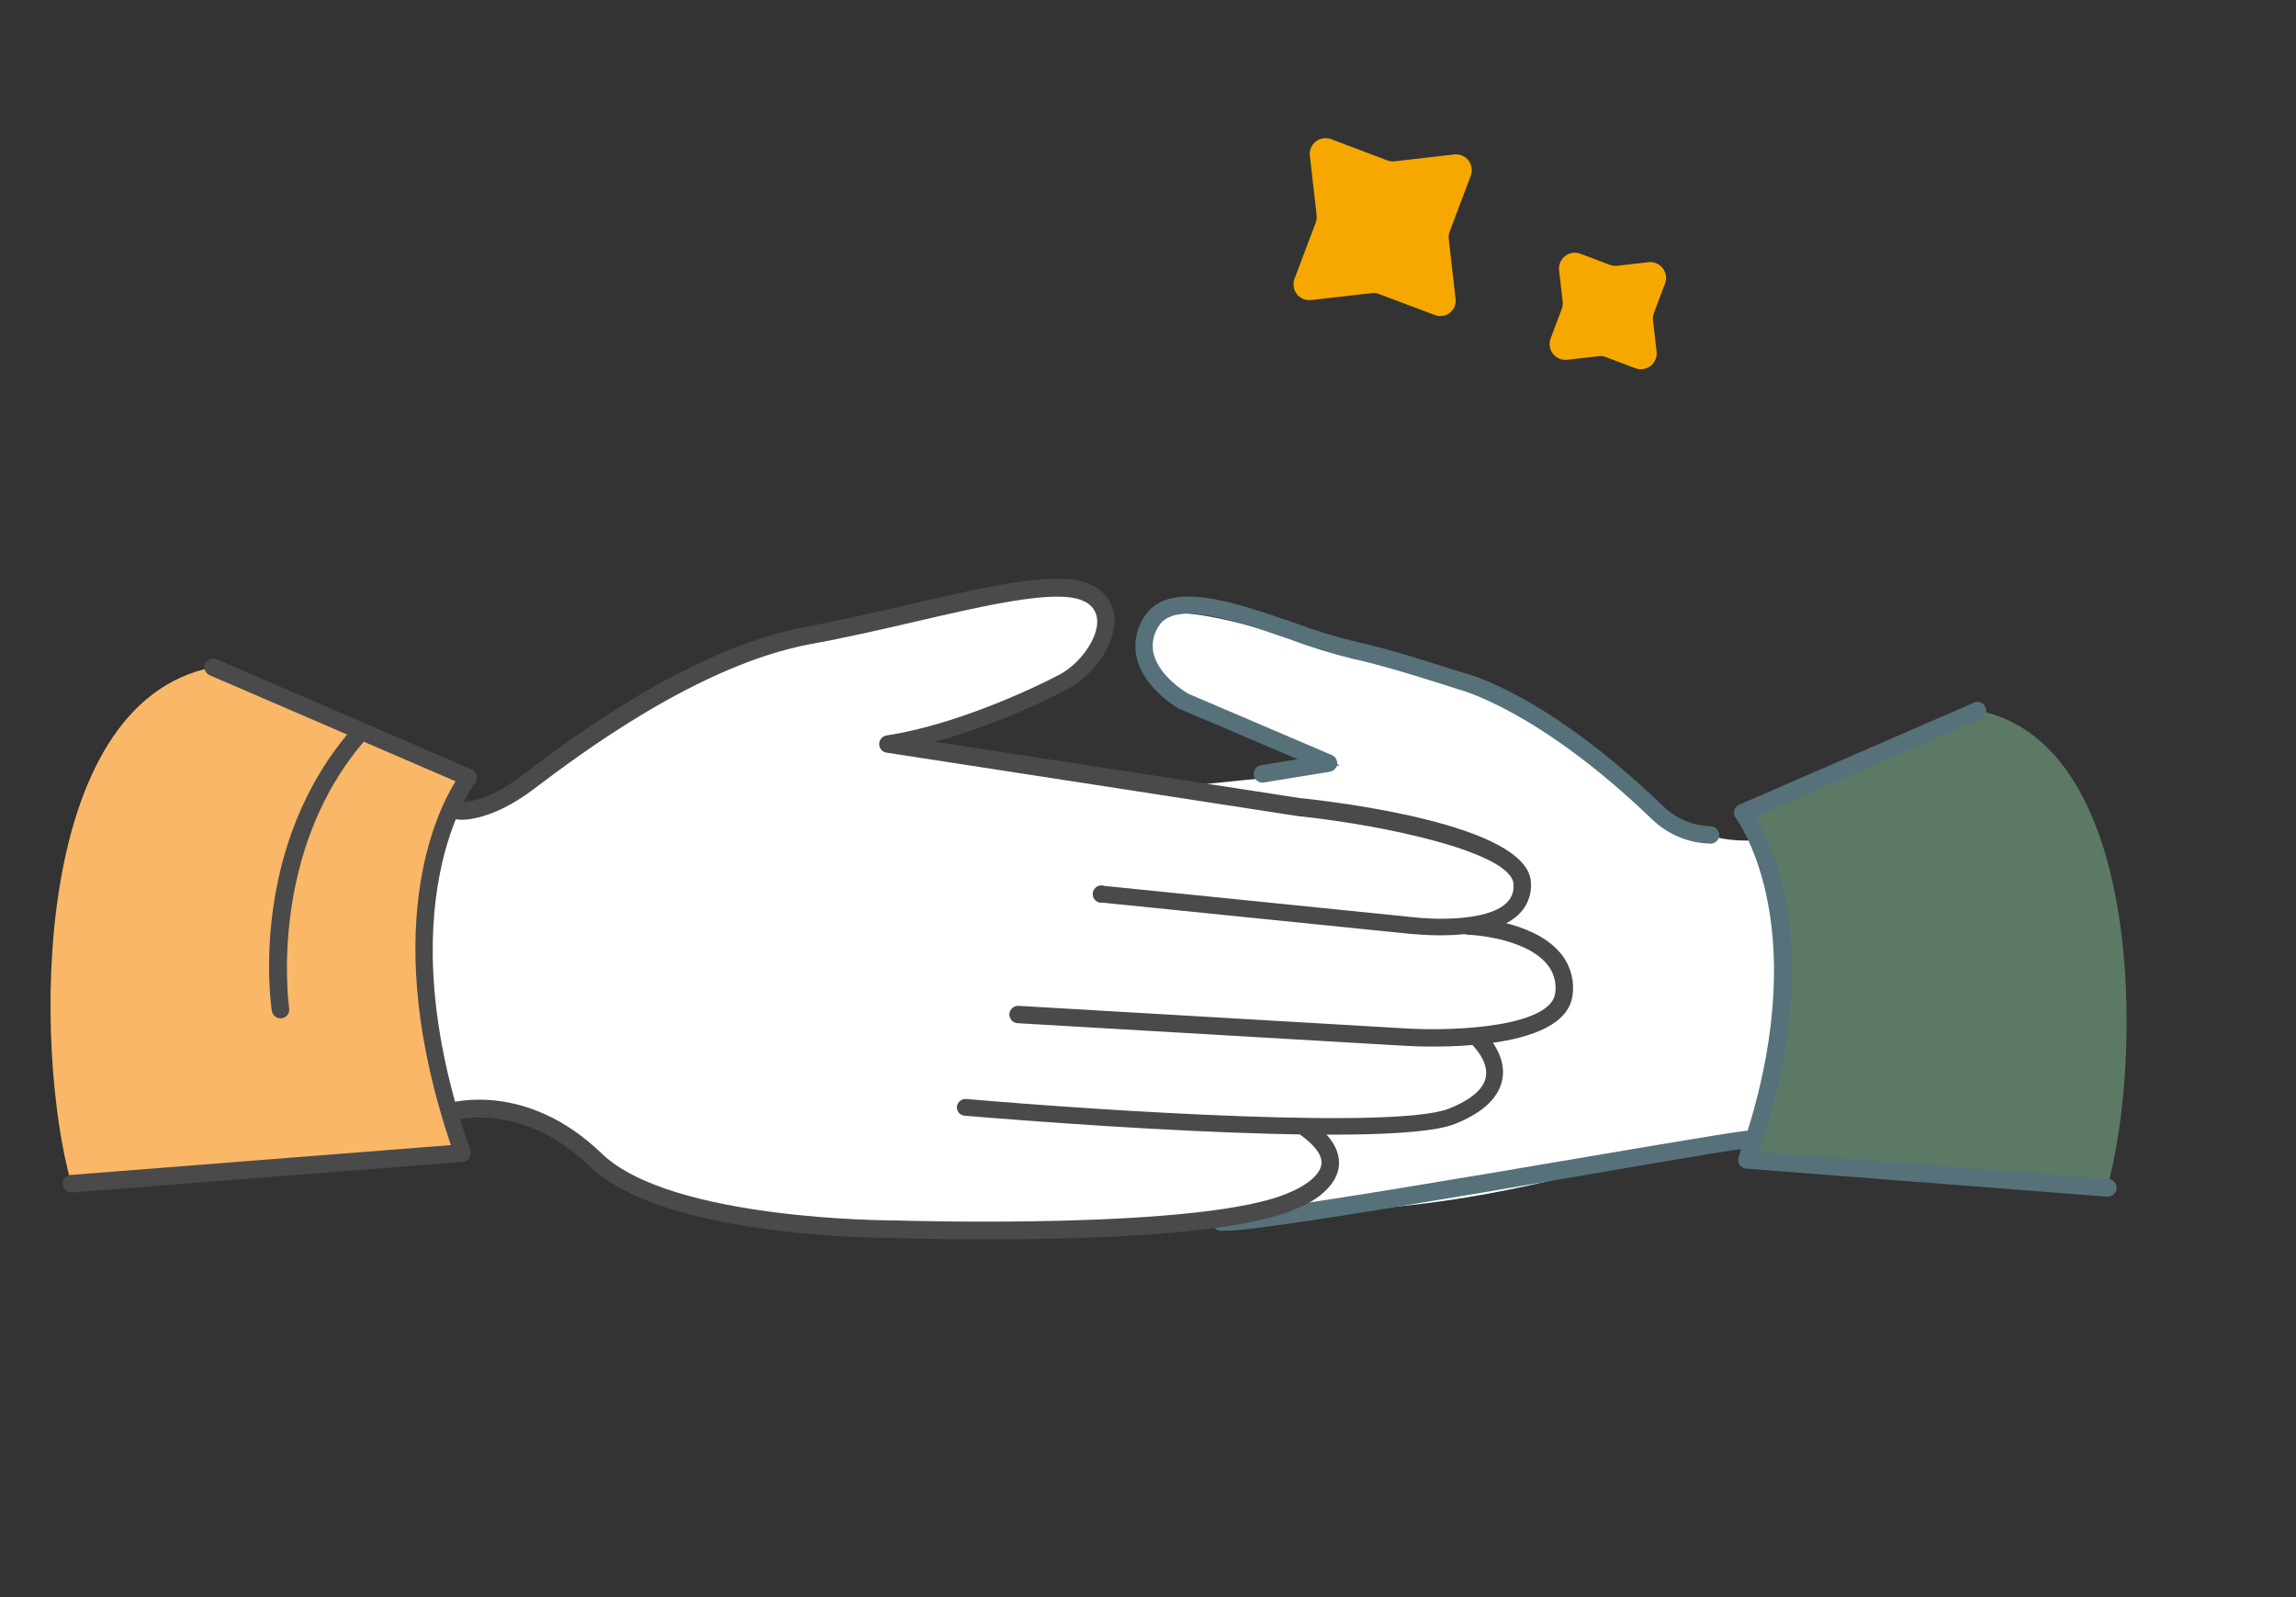 <svg width="115" height="80" viewBox="0 0 115 80" fill="none" xmlns="http://www.w3.org/2000/svg">
<rect x="0" y="0" width="115" height="80" fill="#333333" stroke="none"/>
<g clip-path="url(#clip0_956_2312)">
<path d="M103.144 57.037C103.144 57.037 88.524 56.072 80.966 58.263C73.408 60.454 66.798 61.008 62.557 60.395C58.317 59.784 46.957 59.935 45.919 57.632C45.081 55.78 47.094 54.674 51.853 55.133C56.613 55.59 59.905 55.694 59.905 55.694C59.905 55.694 41.142 55.162 39.788 54.192C37.876 52.822 38.879 50.6 40.268 50.36C41.658 50.12 57.464 51.048 57.464 51.048C57.464 51.048 37.2 52.236 35.803 49.128C34.575 46.378 37.631 45.824 40.946 45.974C44.26 46.125 59.588 45.641 59.588 45.641C59.588 45.641 38.592 47.582 37.617 44.408C36.785 41.639 40.748 41.482 43.032 41.181C45.316 40.879 61.843 39.094 63.27 38.982C64.558 38.833 65.836 38.614 67.099 38.325C67.099 38.325 60.221 36.337 58.684 34.822C56.881 33.074 56.823 30.446 59.613 30.742C62.404 31.038 66.04 32.523 69.278 33.123C72.611 33.746 74.655 34.107 81.234 38.818C82.01 39.383 82.753 39.993 83.459 40.645C84.214 41.325 85.808 42.382 88.455 42.038C89.871 41.848 99.47 38.812 99.47 38.812L103.144 57.037Z" fill="white"/>
<path d="M46.089 46.588C46.204 46.584 46.313 46.535 46.392 46.45C46.471 46.365 46.514 46.252 46.51 46.136C46.506 46.02 46.456 45.91 46.371 45.831C46.287 45.752 46.175 45.709 46.059 45.713L42.552 45.603C41.539 45.623 38.809 45.458 38.038 44.451C37.937 44.318 37.872 44.162 37.848 43.996C37.824 43.831 37.842 43.663 37.901 43.507C38.414 41.704 44.021 41.179 47.438 41.297C47.554 41.3 47.666 41.257 47.751 41.177C47.835 41.096 47.884 40.986 47.887 40.869C47.89 40.752 47.847 40.639 47.767 40.555C47.687 40.47 47.576 40.421 47.46 40.418C46.487 40.39 37.932 40.248 37.066 43.269C36.968 43.559 36.943 43.868 36.992 44.169C37.042 44.471 37.165 44.755 37.35 44.998C38.526 46.533 42.137 46.498 42.547 46.49L46.02 46.603L46.089 46.588Z" fill="#56717A"/>
<path d="M48.139 51.122C48.254 51.111 48.36 51.055 48.434 50.965C48.507 50.876 48.543 50.761 48.532 50.646C48.521 50.531 48.465 50.424 48.376 50.35C48.287 50.276 48.173 50.241 48.058 50.252C45.618 50.384 38.945 50.588 37.354 49.938C36.945 49.795 36.589 49.532 36.331 49.182C36.074 48.833 35.928 48.414 35.911 47.98C35.91 47.713 35.993 47.452 36.148 47.236C36.304 47.019 36.525 46.858 36.778 46.776C37.879 46.418 39.039 46.281 40.193 46.372C40.251 46.379 40.31 46.373 40.366 46.356C40.422 46.34 40.474 46.312 40.519 46.275C40.564 46.239 40.602 46.193 40.63 46.142C40.657 46.09 40.675 46.034 40.681 45.976C40.687 45.917 40.681 45.859 40.665 45.803C40.648 45.746 40.621 45.694 40.584 45.649C40.547 45.603 40.502 45.566 40.451 45.538C40.399 45.51 40.343 45.492 40.285 45.486C39.001 45.376 37.708 45.529 36.485 45.934C36.064 46.074 35.699 46.344 35.44 46.704C35.181 47.065 35.042 47.498 35.042 47.943C35.058 48.553 35.254 49.145 35.607 49.642C35.96 50.139 36.452 50.519 37.022 50.733C39.122 51.593 47.739 51.137 48.104 51.116L48.139 51.122Z" fill="#56717A"/>
<path d="M50.909 55.351C51.024 55.346 51.133 55.295 51.211 55.21C51.289 55.124 51.33 55.011 51.325 54.895C51.32 54.779 51.269 54.67 51.184 54.592C51.099 54.513 50.986 54.472 50.871 54.477C50.793 54.484 42.832 54.383 41.31 54.139C39.631 53.858 38.697 52.98 38.671 52.285C38.626 51.811 39.08 51.426 39.849 51.236C39.962 51.208 40.06 51.137 40.121 51.037C40.181 50.937 40.2 50.817 40.173 50.703C40.145 50.589 40.074 50.491 39.974 50.43C39.875 50.369 39.755 50.35 39.642 50.377C38.45 50.673 37.761 51.396 37.798 52.305C37.851 53.568 39.24 54.671 41.171 54.986C42.755 55.242 50.531 55.329 50.863 55.329L50.909 55.351Z" fill="#56717A"/>
<path d="M60.702 60.541C60.817 60.538 60.927 60.489 61.006 60.404C61.086 60.32 61.128 60.208 61.125 60.091C61.122 59.975 61.072 59.865 60.988 59.786C60.904 59.706 60.792 59.663 60.676 59.666C60.581 59.675 51.018 59.219 47.862 58.194C46.509 57.751 45.752 57.181 45.827 56.63C45.909 56.008 46.88 55.412 47.245 55.387C47.36 55.381 47.469 55.33 47.546 55.244C47.624 55.158 47.664 55.045 47.659 54.929C47.653 54.813 47.602 54.704 47.516 54.626C47.431 54.548 47.318 54.508 47.202 54.513C46.514 54.534 45.099 55.391 44.963 56.509C44.865 57.233 45.243 58.238 47.594 59.018C50.858 60.077 60.244 60.51 60.644 60.529L60.702 60.541Z" fill="#56717A"/>
<path d="M85.702 42.261C85.759 42.257 85.815 42.242 85.867 42.217C85.918 42.192 85.964 42.157 86.001 42.114C86.039 42.07 86.068 42.02 86.087 41.966C86.105 41.912 86.113 41.854 86.109 41.797C86.106 41.74 86.091 41.684 86.065 41.632C86.04 41.581 86.005 41.535 85.962 41.497C85.919 41.459 85.869 41.43 85.815 41.411C85.761 41.392 85.704 41.385 85.647 41.388C84.788 41.355 83.97 41.011 83.344 40.419C77.439 34.724 73.473 33.74 73.304 33.703C73.134 33.666 69.722 32.516 67.97 32.158C66.902 31.9 65.85 31.578 64.82 31.194C61.69 30.114 58.451 29 57.286 30.939C57.09 31.244 56.959 31.587 56.901 31.946C56.844 32.304 56.861 32.672 56.953 33.023C57.353 34.544 59.034 35.496 59.103 35.538L59.142 35.534L64.993 38.031L63.159 38.331C63.045 38.349 62.943 38.413 62.875 38.507C62.808 38.602 62.781 38.719 62.8 38.834C62.818 38.948 62.882 39.051 62.976 39.118C63.07 39.186 63.187 39.214 63.301 39.195L66.616 38.656C66.709 38.64 66.793 38.595 66.857 38.527C66.922 38.459 66.963 38.372 66.974 38.279C66.986 38.186 66.967 38.092 66.921 38.01C66.874 37.928 66.803 37.864 66.718 37.826L59.51 34.745C59.343 34.647 58.077 33.87 57.791 32.782C57.73 32.544 57.72 32.295 57.761 32.052C57.802 31.809 57.894 31.578 58.031 31.373C58.828 30.04 61.863 31.08 64.537 32.001C65.604 32.403 66.694 32.741 67.801 33.012C69.504 33.361 73.045 34.53 73.081 34.54C73.117 34.55 77.043 35.542 82.751 41.045C83.543 41.805 84.59 42.238 85.685 42.258L85.702 42.261Z" fill="#56717A"/>
<path d="M105.545 59.471L87.65 58.177C89.019 52.068 90.646 46.246 87.271 40.692L99.032 35.58C107.511 37.207 107.288 53.296 105.545 59.471Z" fill="#5C7965"/>
<path d="M61.11 60.769C63.779 60.785 85.498 56.826 87.536 56.634C90.806 46.087 86.971 41.031 86.944 40.981C86.903 40.928 86.874 40.867 86.861 40.801C86.847 40.735 86.849 40.667 86.865 40.602C86.881 40.537 86.912 40.477 86.955 40.426C86.998 40.375 87.052 40.334 87.113 40.307L98.874 35.195C98.926 35.172 98.982 35.16 99.04 35.158C99.097 35.157 99.153 35.167 99.207 35.188C99.26 35.209 99.309 35.24 99.35 35.28C99.391 35.32 99.424 35.367 99.448 35.42C99.471 35.472 99.483 35.529 99.484 35.587C99.485 35.644 99.475 35.701 99.455 35.754C99.434 35.808 99.403 35.857 99.363 35.898C99.324 35.94 99.276 35.973 99.224 35.996L87.925 40.902C88.875 42.455 91.402 47.874 88.108 57.695L105.576 59.055C105.692 59.054 105.803 59.1 105.886 59.181C105.969 59.263 106.016 59.374 106.017 59.49C106.018 59.606 105.973 59.718 105.892 59.801C105.81 59.884 105.7 59.931 105.584 59.932L105.51 59.939L87.457 58.537C87.39 58.531 87.326 58.511 87.268 58.476C87.211 58.441 87.162 58.394 87.126 58.338C87.09 58.281 87.067 58.217 87.06 58.151C87.052 58.084 87.06 58.016 87.083 57.953L87.212 57.559C85.351 57.756 63.452 61.754 61.31 61.645L61.236 61.652C61.122 61.672 61.005 61.646 60.91 61.579C60.815 61.512 60.751 61.41 60.731 61.296C60.711 61.181 60.737 61.064 60.803 60.969C60.87 60.873 60.971 60.809 61.085 60.789L61.11 60.769Z" fill="#56717A"/>
<path d="M9.251 58.157C9.251 58.157 23.383 53.085 28.964 57.652C34.357 62.062 43.651 61.92 48.286 61.442C52.92 60.964 64.929 61.575 66.084 59.092C67.239 56.608 65.353 55.931 60.159 56.216C54.964 56.502 51.382 56.496 51.382 56.496C51.382 56.496 71.79 56.741 73.307 55.752C75.45 54.352 74.461 51.911 72.972 51.599C71.482 51.286 54.262 51.592 54.262 51.592C54.262 51.592 76.217 53.765 77.881 50.443C79.343 47.521 76.051 46.787 72.44 46.809C68.83 46.831 52.209 45.632 52.209 45.632C52.209 45.632 74.925 48.647 76.11 45.257C77.134 42.307 72.842 41.966 70.38 41.529C67.918 41.092 50.04 38.45 48.496 38.268C47.106 38.051 45.729 37.758 44.371 37.389C44.371 37.389 51.938 35.514 53.674 33.967C55.711 32.154 55.9 29.319 52.858 29.516C49.816 29.713 45.789 31.163 42.245 31.669C38.596 32.195 36.357 32.5 28.99 37.304C28.122 37.882 27.286 38.51 26.488 39.182C25.639 39.883 23.869 40.959 20.994 40.468C19.466 40.207 12.072 37.33 12.072 37.33L9.251 58.157Z" fill="white"/>
<path d="M3.569 59.286L23.027 57.865C21.557 51.253 19.784 44.943 23.476 38.942L10.681 33.42C1.477 35.197 1.688 52.602 3.569 59.286Z" fill="#FAB768"/>
<path d="M3.224 59.555C3.176 59.493 3.146 59.419 3.137 59.341C3.127 59.263 3.139 59.184 3.171 59.112C3.203 59.041 3.254 58.978 3.318 58.933C3.382 58.888 3.458 58.86 3.536 58.854L22.581 57.358C18.971 46.636 21.82 40.746 22.818 39.135L10.512 33.828C10.404 33.784 10.318 33.699 10.274 33.591C10.229 33.484 10.229 33.363 10.273 33.255C10.318 33.147 10.403 33.061 10.511 33.016C10.618 32.971 10.739 32.971 10.847 33.015L23.637 38.551C23.698 38.58 23.751 38.623 23.792 38.676C23.834 38.729 23.862 38.791 23.875 38.857C23.891 38.922 23.891 38.989 23.877 39.054C23.862 39.119 23.833 39.18 23.791 39.232C23.736 39.275 19.211 45.224 23.561 57.62C23.583 57.683 23.59 57.749 23.581 57.815C23.573 57.881 23.55 57.944 23.514 57.999C23.477 58.056 23.428 58.103 23.37 58.137C23.313 58.172 23.248 58.193 23.181 58.198L3.59 59.733C3.519 59.736 3.448 59.721 3.385 59.69C3.321 59.658 3.266 59.612 3.224 59.555Z" fill="#4A4A4A"/>
<path d="M13.701 50.832C13.655 50.773 13.625 50.703 13.614 50.629C13.563 50.293 12.419 42.329 17.76 36.362C17.837 36.276 17.945 36.224 18.059 36.217C18.174 36.21 18.287 36.249 18.373 36.325C18.459 36.401 18.511 36.509 18.517 36.624C18.524 36.739 18.485 36.852 18.408 36.938C13.357 42.602 14.472 50.429 14.484 50.508C14.501 50.622 14.472 50.738 14.403 50.831C14.334 50.924 14.231 50.986 14.117 51.004C14.039 51.016 13.958 51.006 13.885 50.976C13.811 50.946 13.748 50.896 13.701 50.832Z" fill="#4A4A4A"/>
<path d="M22.626 40.879C22.59 40.832 22.564 40.779 22.55 40.722C22.535 40.666 22.532 40.606 22.541 40.548C22.555 40.434 22.615 40.33 22.706 40.259C22.797 40.188 22.912 40.156 23.026 40.17C23.042 40.19 24.285 40.292 26.197 38.802L26.266 38.748C28.543 37.029 34.59 32.465 40.394 31.39C42.128 31.07 43.885 30.66 45.585 30.268C49.749 29.307 53.039 28.547 54.592 29.268C54.947 29.41 55.251 29.653 55.47 29.966C55.688 30.278 55.81 30.648 55.822 31.03C55.858 32.398 54.661 33.883 53.475 34.515C51.362 35.623 49.139 36.509 46.843 37.156L65.103 39.975C66.981 40.167 76.471 41.306 76.677 44.164C76.706 44.472 76.663 44.783 76.552 45.072C76.442 45.361 76.265 45.621 76.038 45.832C74.523 47.25 70.73 46.774 70.584 46.772L55.229 45.215C55.163 45.225 55.096 45.22 55.033 45.2C54.97 45.18 54.912 45.146 54.864 45.1C54.816 45.054 54.779 44.998 54.756 44.936C54.733 44.874 54.725 44.807 54.732 44.741C54.739 44.675 54.76 44.611 54.796 44.554C54.831 44.498 54.879 44.45 54.935 44.415C54.991 44.38 55.055 44.358 55.121 44.351C55.187 44.344 55.254 44.352 55.316 44.375L70.677 45.932C71.674 46.06 74.446 46.184 75.448 45.238C75.579 45.117 75.679 44.966 75.741 44.799C75.803 44.632 75.825 44.452 75.805 44.275C75.691 42.708 69.422 41.337 64.999 40.878L44.41 37.701C44.306 37.686 44.211 37.635 44.142 37.555C44.073 37.476 44.036 37.374 44.036 37.269C44.036 37.164 44.075 37.063 44.144 36.983C44.213 36.904 44.309 36.852 44.413 36.838C47.772 36.322 51.531 34.6 53.075 33.789C54.123 33.221 54.987 31.978 54.956 31.092C54.952 30.871 54.88 30.657 54.75 30.478C54.621 30.299 54.439 30.164 54.231 30.09C52.947 29.496 49.469 30.298 45.791 31.151C44.078 31.547 42.312 31.953 40.569 32.269C34.974 33.319 29.042 37.782 26.799 39.475L26.731 39.528C24.45 41.251 22.947 41.07 22.897 41.048C22.788 41.028 22.692 40.968 22.626 40.879Z" fill="#4A4A4A"/>
<path d="M48.022 55.738C47.955 55.651 47.921 55.542 47.927 55.431C47.934 55.374 47.952 55.319 47.981 55.269C48.009 55.219 48.047 55.175 48.093 55.139C48.138 55.104 48.19 55.078 48.246 55.062C48.301 55.047 48.359 55.043 48.416 55.05C55.619 55.671 69.941 56.571 72.58 55.53C73.345 55.225 74.284 54.703 74.422 53.95C74.582 53.081 73.651 52.25 73.643 52.24C73.601 52.201 73.566 52.155 73.542 52.103C73.517 52.052 73.503 51.996 73.5 51.939C73.497 51.882 73.505 51.824 73.525 51.77C73.544 51.716 73.574 51.666 73.612 51.624C73.684 51.539 73.786 51.484 73.897 51.472C74.008 51.459 74.119 51.49 74.208 51.557C74.251 51.612 75.5 52.724 75.248 54.057C75.079 54.983 74.278 55.74 72.865 56.301C69.378 57.683 49.163 55.958 48.308 55.885C48.197 55.874 48.095 55.822 48.022 55.738Z" fill="#4A4A4A"/>
<path d="M22.204 55.957C22.171 55.915 22.146 55.867 22.132 55.815C22.099 55.705 22.111 55.586 22.166 55.484C22.221 55.383 22.314 55.307 22.424 55.273C22.582 55.227 26.354 54.125 30.141 57.783C33.618 61.143 44.68 61.129 44.791 61.131C44.903 61.132 60.489 61.642 64.645 59.705C65.067 59.536 66.092 58.996 66.187 58.322C66.254 57.789 65.687 57.254 65.192 56.889C65.143 56.857 65.1 56.815 65.068 56.766C65.035 56.717 65.012 56.661 65.002 56.603C64.991 56.545 64.993 56.485 65.006 56.428C65.019 56.37 65.044 56.316 65.079 56.268C65.114 56.22 65.158 56.179 65.209 56.149C65.26 56.119 65.317 56.099 65.376 56.092C65.434 56.084 65.494 56.088 65.551 56.104C65.608 56.12 65.661 56.148 65.707 56.185C66.695 56.905 67.146 57.662 67.057 58.443C66.883 59.748 65.192 60.449 64.99 60.518C60.672 62.531 45.43 62.035 44.786 62.012C44.333 62.013 33.274 62.023 29.552 58.435C26.147 55.146 22.834 56.09 22.695 56.132C22.605 56.16 22.509 56.158 22.42 56.126C22.332 56.095 22.256 56.035 22.204 55.957Z" fill="#4A4A4A"/>
<path d="M50.649 51.086C50.584 51.002 50.552 50.898 50.559 50.792C50.566 50.677 50.619 50.569 50.705 50.492C50.792 50.415 50.905 50.376 51.02 50.383L70.234 51.504C73.124 51.695 77.761 51.376 77.903 49.703C77.934 49.44 77.909 49.174 77.83 48.922C77.75 48.67 77.617 48.439 77.44 48.243C76.287 46.934 73.558 46.815 73.52 46.823C73.463 46.821 73.407 46.807 73.355 46.783C73.303 46.758 73.257 46.724 73.218 46.682C73.18 46.64 73.15 46.59 73.13 46.537C73.111 46.483 73.102 46.426 73.105 46.369C73.107 46.311 73.121 46.255 73.145 46.203C73.169 46.151 73.203 46.104 73.245 46.065C73.287 46.026 73.337 45.996 73.39 45.976C73.444 45.956 73.501 45.947 73.559 45.949C73.685 45.955 76.707 46.094 78.094 47.667C78.349 47.95 78.542 48.285 78.659 48.648C78.776 49.011 78.815 49.395 78.773 49.775C78.512 52.837 71.03 52.433 70.18 52.373L50.967 51.252C50.905 51.248 50.845 51.232 50.79 51.203C50.735 51.175 50.687 51.135 50.649 51.086Z" fill="#4A4A4A"/>
<path d="M72.602 11.618L73.678 8.771C73.718 8.648 73.728 8.516 73.706 8.388C73.683 8.26 73.63 8.139 73.55 8.037C73.47 7.935 73.366 7.853 73.248 7.8C73.129 7.747 72.999 7.725 72.869 7.734L69.849 8.079C69.726 8.092 69.603 8.077 69.487 8.034L66.64 6.959C66.516 6.918 66.385 6.909 66.257 6.931C66.129 6.953 66.008 7.007 65.906 7.087C65.803 7.167 65.722 7.271 65.669 7.389C65.616 7.508 65.594 7.638 65.603 7.767L65.948 10.788C65.96 10.911 65.944 11.036 65.9 11.152L64.827 13.997C64.787 14.12 64.777 14.252 64.8 14.38C64.822 14.508 64.875 14.628 64.955 14.731C65.035 14.833 65.139 14.915 65.258 14.967C65.376 15.02 65.506 15.043 65.636 15.034L68.656 14.689C68.779 14.664 68.905 14.671 69.024 14.709L71.869 15.781C71.992 15.828 72.126 15.843 72.257 15.823C72.388 15.804 72.511 15.751 72.615 15.669C72.72 15.588 72.801 15.481 72.852 15.359C72.903 15.237 72.922 15.104 72.906 14.973L72.563 11.955C72.55 11.841 72.563 11.726 72.602 11.618Z" fill="#F7A800"/>
<path d="M78.499 18.021L80.06 17.841C80.186 17.825 80.315 17.841 80.433 17.887L81.903 18.442C82.03 18.491 82.168 18.506 82.303 18.486C82.438 18.465 82.566 18.411 82.674 18.327C82.781 18.243 82.866 18.133 82.918 18.007C82.971 17.881 82.99 17.743 82.974 17.608L82.795 16.047C82.778 15.921 82.794 15.792 82.841 15.674L83.396 14.204C83.445 14.077 83.46 13.939 83.44 13.804C83.42 13.669 83.365 13.541 83.281 13.434C83.197 13.326 83.087 13.242 82.961 13.189C82.835 13.137 82.697 13.117 82.562 13.134L81.004 13.311C80.878 13.327 80.75 13.311 80.631 13.265L79.162 12.71C79.034 12.661 78.896 12.646 78.761 12.666C78.626 12.687 78.499 12.741 78.391 12.825C78.283 12.909 78.199 13.02 78.146 13.146C78.094 13.271 78.075 13.409 78.091 13.544L78.27 15.105C78.286 15.231 78.27 15.36 78.224 15.478L77.668 16.948C77.619 17.075 77.604 17.213 77.624 17.348C77.643 17.483 77.698 17.611 77.781 17.719C77.865 17.827 77.975 17.911 78.101 17.964C78.227 18.017 78.364 18.037 78.499 18.021Z" fill="#F7A800"/>
</g>
<defs>
<clipPath id="clip0_956_2312">
<rect width="115" height="80" fill="white"/>
</clipPath>
</defs>
</svg>
